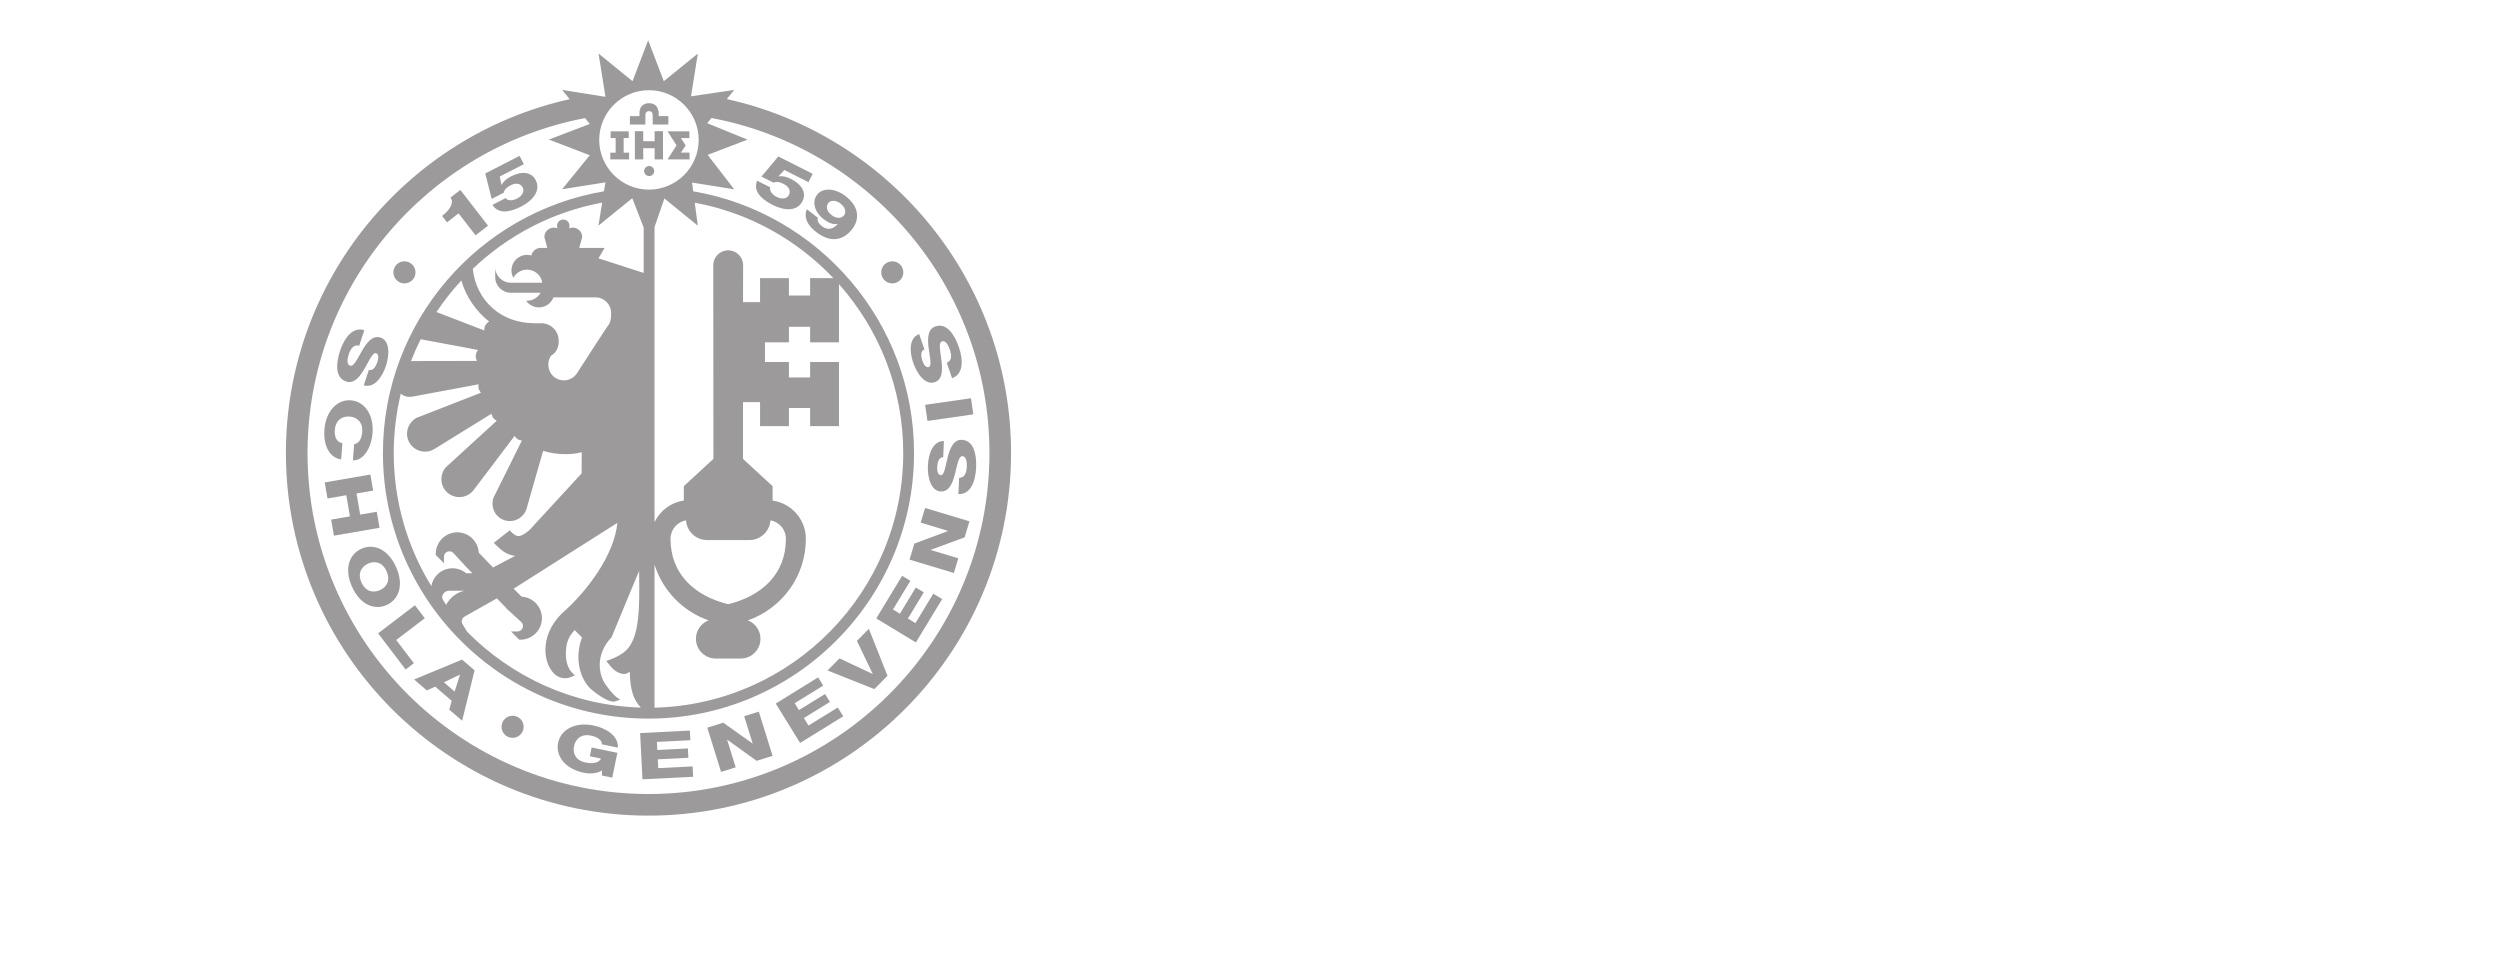 <?xml version="1.0" encoding="UTF-8" standalone="no"?>
<!-- Created with Inkscape (http://www.inkscape.org/) -->

<svg
   version="1.1"
   id="svg2"
   xml:space="preserve"
   width="334.76"
   height="131.12"
   viewBox="0 0 334.76 131.12"
   sodipodi:docname="fac sciences_pant.svg"
   inkscape:version="1.1.2 (0a00cf5339, 2022-02-04)"
   inkscape:export-filename="/home/rik/git/RikVoorhaar.github.io/assets/images/fac sciences_pant.png"
   inkscape:export-xdpi="98.841629"
   inkscape:export-ydpi="98.841629"
   xmlns:inkscape="http://www.inkscape.org/namespaces/inkscape"
   xmlns:sodipodi="http://sodipodi.sourceforge.net/DTD/sodipodi-0.dtd"
   xmlns="http://www.w3.org/2000/svg"
   xmlns:svg="http://www.w3.org/2000/svg"><defs
     id="defs6" /><sodipodi:namedview
     id="namedview4"
     pagecolor="#ffffff"
     bordercolor="#666666"
     borderopacity="1.0"
     inkscape:pageshadow="2"
     inkscape:pageopacity="0.0"
     inkscape:pagecheckerboard="0"
     showgrid="false"
     inkscape:zoom="3.9281568"
     inkscape:cx="94.446331"
     inkscape:cy="79.426564"
     inkscape:window-width="1920"
     inkscape:window-height="1019"
     inkscape:window-x="0"
     inkscape:window-y="0"
     inkscape:window-maximized="1"
     inkscape:current-layer="g10" /><g
     id="g8"
     inkscape:groupmode="layer"
     inkscape:label="ink_ext_XXXXXX"
     transform="matrix(1.333,0,0,-1.333,0,131.12)"><g
       id="g10"
       transform="scale(0.1)"><path
         d="m 460.655,769.306 17.059,-22.062 12.523,9.687 -27.785,35.918 -9.812,-7.578 c 3.898,-6.055 -1.692,-13.34 -8.59,-18.516 l 4.984,-6.445 11.621,8.996"
         style="fill:#9c9a9b;fill-opacity:1;fill-rule:nonzero;stroke:none"
         id="path48" /><path
         d="m 505.948,790.025 c 0.863,3.515 3.356,5.597 7.109,7.531 5.477,2.813 10.004,1.699 12.032,-2.246 2.019,-3.945 -0.582,-8.496 -5.742,-11.152 -3.997,-2.051 -9.641,-2.61 -11.36,0.546 l -13.301,-6.835 c 5.754,-9.278 16.871,-7.813 28.766,-1.711 12.676,6.515 19.82,16.476 14.703,26.445 -4.316,8.41 -13.879,9.504 -25.07,3.762 -4.149,-2.129 -7.426,-4.993 -9.153,-8.371 l -0.16,-0.079 -1.746,8.411 24.184,12.41 -4.285,8.351 -34.434,-17.676 6.406,-25.578 12.051,6.192"
         style="fill:#9c9a9b;fill-opacity:1;fill-rule:nonzero;stroke:none"
         id="path50" /><path
         d="m 794.405,803.99 c -4.16,2.101 -8.398,3.078 -12.148,2.492 l -0.157,0.078 5.778,6.348 24.258,-12.247 4.23,8.368 -34.547,17.453 -16.918,-20.215 12.098,-6.113 c 3.348,1.375 6.504,0.586 10.266,-1.309 5.5,-2.785 7.257,-7.109 5.257,-11.055 -1.996,-3.964 -7.215,-4.531 -12.394,-1.914 -4.004,2.02 -7.781,6.27 -6.242,9.5 l -13.344,6.75 c -4.121,-10.117 3.594,-18.242 15.527,-24.277 12.719,-6.426 24.981,-6.348 30.039,3.652 4.258,8.438 -0.472,16.817 -11.703,22.489"
         style="fill:#9c9a9b;fill-opacity:1;fill-rule:nonzero;stroke:none"
         id="path52" /><path
         d="m 849.409,786.619 c -10.094,7.8 -22.652,9.101 -28.59,1.425 -5.414,-7.011 -2.824,-17.324 6.778,-24.758 4.175,-3.23 9.539,-5.632 13.843,-4.519 l 0.141,-0.109 c -3.945,-4.532 -9.629,-7.137 -16.027,-2.188 -1.465,1.125 -2.793,2.57 -3.543,4.055 -0.786,1.426 -1.008,3.008 -0.414,4.355 l -11.067,8.555 c -3.469,-7.949 0.504,-16.035 9.344,-22.871 15.453,-11.934 28.121,-7.481 36.133,2.871 7.449,9.648 7.527,22.266 -6.598,33.184 z m -1.57,-19.297 c -2.512,-3.243 -7.606,-3.508 -12.617,0.371 -4.872,3.769 -5.762,8.652 -3.172,12 2.308,3 7.613,3.097 12.066,-0.352 5.082,-3.926 6.191,-8.816 3.723,-12.019"
         style="fill:#9c9a9b;fill-opacity:1;fill-rule:nonzero;stroke:none"
         id="path54" /><path
         d="m 347.796,600.376 c 7.973,-2.636 13.824,5.051 18.469,13.067 4.672,8.086 8.145,16.488 11.547,15.363 2.902,-0.957 2.387,-5.43 1.285,-8.77 -1.586,-4.765 -4.574,-9.433 -8.512,-7.843 l -5.144,-15.528 c 9.988,-3.222 18.211,7.297 22.137,19.161 3.719,11.203 4.281,25.546 -5.359,28.742 -8.105,2.683 -13.918,-5.305 -18.531,-13.215 -4.649,-8.008 -8.199,-16.289 -12.105,-14.981 -3.277,1.086 -2.906,6.34 -1.352,11.016 2.172,6.582 5.289,10.375 10.59,8.984 l 5.152,15.539 c -11.351,3.653 -19.809,-6.972 -24.355,-20.656 -4.336,-13.105 -5.016,-27.168 6.18,-30.879"
         style="fill:#9c9a9b;fill-opacity:1;fill-rule:nonzero;stroke:none"
         id="path56" /><path
         d="m 342.679,522.107 1.25,16.308 c -5.285,1.024 -8.195,5.664 -7.609,13.301 0.82,10.516 8.016,14.024 14.906,13.485 6.883,-0.536 13.457,-5.098 12.645,-15.614 -0.52,-6.847 -3.371,-11.574 -8.117,-12.082 l -1.262,-16.308 c 11.211,-0.438 18.711,13.722 19.742,27.246 1.469,18.926 -8.305,32.031 -21.754,33.07 -13.445,1.031 -25.117,-10.414 -26.582,-29.359 -1.215,-15.879 4.891,-28.27 16.781,-30.047"
         style="fill:#9c9a9b;fill-opacity:1;fill-rule:nonzero;stroke:none"
         id="path58" /><path
         d="m 378.491,469.576 -16.703,-2.86 -3.66,21.231 16.703,2.871 -2.781,16.133 -45.848,-7.903 2.777,-16.133 18.883,3.266 3.656,-21.242 -18.883,-3.262 2.785,-16.121 45.844,7.898 -2.773,16.122"
         style="fill:#9c9a9b;fill-opacity:1;fill-rule:nonzero;stroke:none"
         id="path60" /><path
         d="m 397.85,414.079 c -8.097,18.055 -22.476,23.856 -34.789,18.34 -12.305,-5.527 -17.539,-20.117 -9.445,-38.183 8.098,-18.055 22.469,-23.84 34.777,-18.332 12.317,5.519 17.547,20.109 9.457,38.175 z m -16.152,-23.242 c -6.301,-2.824 -14.254,-1.965 -18.578,7.676 -4.316,9.629 0.336,16.152 6.637,18.973 6.301,2.812 14.258,1.953 18.578,-7.676 4.32,-9.629 -0.32,-16.152 -6.637,-18.973"
         style="fill:#9c9a9b;fill-opacity:1;fill-rule:nonzero;stroke:none"
         id="path62" /><path
         d="m 426.722,362.615 -9.911,13.027 -37.011,-28.184 27.652,-36.328 8.289,6.309 -17.734,23.308 28.715,21.868"
         style="fill:#9c9a9b;fill-opacity:1;fill-rule:nonzero;stroke:none"
         id="path64" /><path
         d="m 415.991,301.091 12.754,-10.949 8.434,3.75 16.617,-14.277 -2.496,-8.836 12.941,-11.125 12.492,50.597 -12.605,10.828 z m 40.723,-12.129 -10.805,9.285 16.016,7.715 0.136,-0.105 -5.347,-16.895"
         style="fill:#9c9a9b;fill-opacity:1;fill-rule:nonzero;stroke:none"
         id="path66" /><path
         d="m 593.757,244.724 c 6.457,-1.336 11.14,-4.766 10.847,-8.77 l 16.02,-3.32 c 0.902,11.727 -11.66,19.59 -24.406,22.235 -18.606,3.859 -32.848,-4.18 -35.586,-17.383 -2.739,-13.203 7.136,-26.231 25.742,-30.086 5.687,-1.18 13.238,-1.153 18.371,2.371 l -0.082,-5.164 10.332,-2.149 5.176,24.95 -25.84,5.355 -1.824,-8.801 11.199,-2.324 c -1.723,-3.965 -7.637,-5.605 -15.563,-3.957 -10.332,2.141 -12.894,9.727 -11.492,16.484 1.406,6.758 6.766,12.707 17.106,10.559"
         style="fill:#9c9a9b;fill-opacity:1;fill-rule:nonzero;stroke:none"
         id="path68" /><path
         d="m 661.206,212.029 -0.449,8.847 30.746,1.563 -0.477,9.375 -30.75,-1.574 -0.406,8.136 33.641,1.719 -0.493,9.695 -49.988,-2.539 2.363,-46.465 50.868,2.579 -0.528,10.41 -34.527,-1.746"
         style="fill:#9c9a9b;fill-opacity:1;fill-rule:nonzero;stroke:none"
         id="path70" /><path
         d="m 747.546,264.204 8.523,-27.371 -0.168,-0.05 -29.347,20.89 -16.047,-5 13.836,-44.426 14.695,4.582 -8.621,27.684 0.168,0.059 29.449,-21.2 16.047,5 -13.84,44.414 -14.695,-4.582"
         style="fill:#9c9a9b;fill-opacity:1;fill-rule:nonzero;stroke:none"
         id="path72" /><path
         d="m 812.159,254.802 -4.66,7.539 26.187,16.18 -4.925,7.98 -26.2,-16.183 -4.281,6.933 28.668,17.707 -5.101,8.262 -42.582,-26.309 24.453,-39.582 43.324,26.77 -5.477,8.867 -29.406,-18.164"
         style="fill:#9c9a9b;fill-opacity:1;fill-rule:nonzero;stroke:none"
         id="path74" /><path
         d="m 860.776,339.869 15.891,-33.114 -0.125,-0.129 -33.235,15.637 -12.019,-12.121 46.969,-18.711 13.258,13.359 -18.711,47.188 -12.028,-12.109"
         style="fill:#9c9a9b;fill-opacity:1;fill-rule:nonzero;stroke:none"
         id="path76" /><path
         d="m 919.585,357.701 -7.578,4.601 15.965,26.317 -8.028,4.863 -15.961,-26.317 -6.961,4.227 17.465,28.801 -8.301,5.039 -25.953,-42.801 39.782,-24.125 26.41,43.555 -8.914,5.402 -17.926,-29.562"
         style="fill:#9c9a9b;fill-opacity:1;fill-rule:nonzero;stroke:none"
         id="path78" /><path
         d="m 924.839,458.63 27.453,-8.273 -0.047,-0.164 -33.75,-12.617 -4.848,-16.086 44.551,-13.426 4.442,14.734 -27.766,8.371 0.055,0.164 34.054,12.532 4.844,16.082 -44.547,13.418 -4.441,-14.735"
         style="fill:#9c9a9b;fill-opacity:1;fill-rule:nonzero;stroke:none"
         id="path80" /><path
         d="m 966.194,541.822 c -8.394,0.371 -11.926,-8.621 -14.219,-17.598 -2.289,-9.051 -3.335,-18.074 -6.921,-17.918 -3.063,0.137 -3.774,4.57 -3.618,8.086 0.219,5.008 1.821,10.312 6.043,9.852 l 0.731,16.347 c -10.488,0.383 -15.535,-11.992 -16.098,-24.472 -0.519,-11.778 2.844,-25.743 12.996,-26.188 8.532,-0.383 11.938,8.883 14.227,17.762 2.293,8.972 3.469,17.898 7.57,17.722 3.449,-0.152 4.52,-5.312 4.305,-10.234 -0.309,-6.941 -2.27,-11.434 -7.754,-11.543 l -0.723,-16.348 c 11.914,-0.437 17.168,12.102 17.809,26.504 0.613,13.809 -2.563,27.5 -14.348,28.028"
         style="fill:#9c9a9b;fill-opacity:1;fill-rule:nonzero;stroke:none"
         id="path82" /><path
         d="m 931.667,560.786 46.047,6.645 -2.332,16.188 -46.051,-6.629 2.336,-16.204"
         style="fill:#9c9a9b;fill-opacity:1;fill-rule:nonzero;stroke:none"
         id="path84" /><path
         d="m 939.003,599.724 c 8.07,2.773 7.847,12.645 6.73,21.746 -1.16,9.18 -3.332,17.922 0.555,19.258 3.262,1.125 6.152,-3.281 7.75,-7.938 2.258,-6.582 2.074,-11.476 -2.984,-13.586 l 5.308,-15.476 c 11.25,3.953 11.555,17.539 6.863,31.191 -4.476,13.055 -12.449,24.637 -23.601,20.821 -7.949,-2.727 -7.942,-12.395 -6.793,-21.582 1.184,-9.27 3.508,-18.047 0.117,-19.211 -2.894,-0.985 -5.187,2.871 -6.328,6.191 -1.625,4.75 -2.074,10.266 2.023,11.398 l -5.32,15.477 c -9.887,-3.484 -10.058,-16.844 -6.004,-28.66 3.824,-11.152 12.067,-22.93 21.684,-19.629"
         style="fill:#9c9a9b;fill-opacity:1;fill-rule:nonzero;stroke:none"
         id="path86" /><path
         d="m 506.05,260.24 c -3.692,-4.891 -2.703,-11.852 2.187,-15.547 4.899,-3.699 11.856,-2.715 15.535,2.179 3.703,4.903 2.727,11.856 -2.168,15.547 -4.906,3.692 -11.863,2.715 -15.554,-2.179"
         style="fill:#9c9a9b;fill-opacity:1;fill-rule:nonzero;stroke:none"
         id="path88" /><path
         d="m 415.229,703.513 c 3.614,4.961 2.532,11.895 -2.422,15.508 -4.96,3.613 -11.894,2.539 -15.515,-2.422 -3.613,-4.961 -2.531,-11.895 2.422,-15.508 4.961,-3.613 11.902,-2.531 15.515,2.422"
         style="fill:#9c9a9b;fill-opacity:1;fill-rule:nonzero;stroke:none"
         id="path90" /><path
         d="m 887.347,716.599 c -3.614,-4.961 -2.528,-11.895 2.433,-15.508 4.949,-3.613 11.895,-2.531 15.508,2.422 3.613,4.961 2.527,11.895 -2.422,15.508 -4.961,3.613 -11.894,2.539 -15.519,-2.422"
         style="fill:#9c9a9b;fill-opacity:1;fill-rule:nonzero;stroke:none"
         id="path92" /><path
         d="m 679.604,837.654 -9.011,-14.121 h 22.058 v 6.836 l -8.691,-0.04 4.812,7.188 -4.812,7.422 8.535,0.047 v 6.75 h -21.902 l 9.011,-14.082"
         style="fill:#9c9a9b;fill-opacity:1;fill-rule:nonzero;stroke:none"
         id="path94" /><path
         d="m 631.929,830.329 -5.442,-0.058 v 14.715 l 5.063,-0.047 v 6.797 h -18.149 v -6.797 l 5.039,0.047 v -14.715 l -5.371,0.058 v -6.796 h 18.86 v 6.796"
         style="fill:#9c9a9b;fill-opacity:1;fill-rule:nonzero;stroke:none"
         id="path96" /><path
         d="m 657.612,841.794 h -11.484 l 0.051,10.039 h -8.418 v -28.3 h 8.418 l -0.051,11.25 h 11.484 v -11.25 h 8.399 v 28.3 h -8.399 v -10.039"
         style="fill:#9c9a9b;fill-opacity:1;fill-rule:nonzero;stroke:none"
         id="path98" /><path
         d="m 648.335,868.572 c 0,2.129 1.535,3.476 3.762,3.476 2,0 3.496,-1.523 3.496,-3.476 l 0.105,-10 h 15.692 v 8.398 h -9.618 l -0.039,2.149 c -0.058,6.023 -2.843,10.878 -9.695,10.878 -5.266,0 -8.906,-2.949 -9.555,-8.007 -0.113,-1.075 -0.113,-2.207 -0.113,-3.313 v -1.707 h -9.609 l -0.012,-8.398 h 15.566 l 0.02,10"
         style="fill:#9c9a9b;fill-opacity:1;fill-rule:nonzero;stroke:none"
         id="path100" /><path
         d="m 652.097,816.892 c -2.786,0 -5.051,-2.266 -5.051,-5.059 0,-2.785 2.265,-5.05 5.051,-5.05 2.793,0 5.054,2.265 5.054,5.05 0,2.793 -2.261,5.059 -5.054,5.059"
         style="fill:#9c9a9b;fill-opacity:1;fill-rule:nonzero;stroke:none"
         id="path102" /><path
         d="m 730.093,884.119 7.453,9.179 -43.406,-6.387 6.871,42.911 -34.2,-27.715 -15.714,41.094 -15.704,-41.114 -34.128,27.774 6.945,-43.496 -43.508,6.972 7.563,-9.316 c -162.883,-36.25 -285.063,-181.836 -285.063,-355.469 0,-200.84 163.391,-364.23 364.219,-364.23 200.832,0 364.219,163.39 364.219,364.23 0,173.809 -122.418,319.5 -285.547,355.567 z m -78.203,8.925 c 27.542,0 49.953,-22.402 49.953,-49.941 0,-27.539 -22.411,-49.942 -49.953,-49.942 -27.543,0 -49.954,22.403 -49.954,49.942 0,27.539 22.411,49.941 49.954,49.941 z m 45.996,-113.008 c 54.355,-10.019 102.754,-37.218 139.296,-75.8 h -23.398 v -17.461 h -21.301 v 17.461 h -28.98 v -24.114 h -17.129 c 0,0 0.113,36.711 0.113,37.082 0,8.262 -6.722,14.981 -14.984,14.981 -8.262,0 -14.985,-6.719 -14.985,-14.981 0,-0.371 0.118,-194.531 0.118,-194.531 l -29.715,-27.383 v -14.464 c -13.071,-1.883 -23.926,-10.262 -29.453,-21.688 v 296.348 l 9.937,28.769 33.586,-27.304 z m 13.886,-419.55 c -7.414,-2.903 -12.683,-10.071 -12.683,-18.496 0,-10.977 8.906,-19.883 19.89,-19.883 h 25.047 c 10.989,0 19.895,8.906 19.895,19.883 0,8.425 -5.27,15.593 -12.68,18.496 33.895,11.804 58.266,43.965 58.266,81.894 0,19.629 -14.547,35.723 -33.418,38.446 v 14.464 l -29.715,27.383 v 57.031 h 17.129 v -24.101 h 28.98 v 18.223 h 21.301 v -18.223 h 28.984 v 64.433 h -28.984 v -15.585 h -21.301 v 15.585 h -24.043 v 19.766 h 24.043 v 15.574 h 21.301 v -15.574 h 28.984 v 58.418 c 40.137,-45.176 64.551,-104.609 64.551,-169.668 0,-139.082 -111.539,-252.519 -249.851,-255.754 v 143.742 c 8.187,-26.191 28.449,-47.05 54.304,-56.054 z m -38.222,81.894 c 0,9.324 6.738,17.031 15.59,18.614 0.75,-11.063 9.871,-19.844 21.128,-19.844 h 42.539 c 11.25,0 20.375,8.769 21.125,19.844 8.821,-1.622 15.528,-9.317 15.528,-18.614 0,-35.82 -24.68,-57.461 -57.949,-65.695 -33.274,8.234 -57.961,29.875 -57.961,65.695 z m -193.352,189.727 c -1.351,-1.797 -2.305,-3.926 -2.305,-6.348 0,-1.699 0.477,-3.242 1.172,-4.668 l -66.203,-0.129 c 2.91,7.492 6.153,14.797 9.731,21.926 z m -41.766,38.086 c 7.497,11.23 15.86,21.836 24.985,31.738 4.601,-16.23 14.676,-30.82 27.91,-41.289 -1.82,-1.106 -3.395,-2.656 -4.223,-4.805 -0.527,-1.367 -0.699,-2.765 -0.629,-4.14 z m -23.792,-84.903 c 0,0 31.664,5.907 66.125,12.325 -0.262,-1.778 -0.247,-3.614 0.453,-5.411 0.457,-1.191 1.179,-2.168 1.961,-3.066 l -65.137,-25.363 c -9.106,-5.555 -11.738,-16.746 -6.485,-25.235 2.54,-4.109 6.536,-6.98 11.243,-8.093 4.707,-1.114 9.566,-0.313 13.679,2.226 l 57.227,35.371 c 0.394,-1.758 1.07,-3.457 2.375,-4.883 0.848,-0.937 1.879,-1.601 2.934,-2.16 l -51.594,-47.156 c -6.481,-8.476 -4.903,-19.855 3.051,-25.879 7.964,-6.027 19.351,-4.445 25.378,3.516 l 41.059,54.258 c 0.945,-1.485 2.145,-2.825 3.84,-3.672 0.902,-0.449 1.851,-0.586 2.797,-0.754 0.203,-0.145 0.39,-0.301 0.59,-0.438 l -28.61,-57.617 c -2.91,-9.953 2.5,-19.687 11.813,-22.363 9.312,-2.649 19.047,2.762 21.711,12.07 l 16.511,57.754 c 7.106,-2.129 14.621,-3.301 22.411,-3.301 6.339,0 10.503,0.528 16.41,1.953 -0.055,-10.429 -0.11,-20.332 -0.114,-21.25 -1.386,-1.503 -52.472,-57.011 -52.472,-57.011 -8.996,-7.383 -12.258,-7.774 -18.106,-1.934 l -1.699,1.699 -15.961,-12.519 2.164,-2.168 c 6.012,-6.016 11.672,-10.156 19.324,-10.899 -11.101,-5.839 -20.57,-10.832 -22.23,-11.699 -1.723,1.778 -9.996,10.352 -14.359,14.871 -0.657,11.367 -10.028,20.442 -21.559,20.442 -11.949,0 -21.672,-9.719 -21.672,-21.66 v -1.133 l 8.305,-8.301 v 6.562 c 0,1.465 0.562,2.832 1.594,3.868 2.132,2.129 5.613,2.129 7.746,0 0,0 6.39,-6.954 10.644,-11.582 l -0.047,-0.051 1.715,-1.766 c 1.207,-1.308 2.043,-2.207 2.043,-2.207 l 0.055,0.059 4.812,-4.942 -6.23,0.012 c -4.113,3.406 -9.223,5.223 -14.602,5.008 -5.789,-0.235 -11.14,-2.695 -15.07,-6.953 -2.848,-3.086 -4.664,-6.856 -5.375,-10.899 -23.934,38.926 -37.766,84.688 -37.766,133.633 0,20.527 2.5,40.477 7.09,59.629 3.188,-2.734 7.309,-3.77 12.028,-2.891 z m 29.5,-201.855 c 0,1.601 0.64,3.301 1.839,4.57 1.246,1.387 2.953,2.168 4.813,2.246 l 15.586,-0.039 c -7.789,-1.777 -14.504,-6.894 -18.196,-14.199 -1.91,2.773 -3.839,5.898 -4.042,7.207 0,0.078 0,0.156 0,0.215 z m 19.847,-22.734 c 0.34,1.414 1.199,2.617 2.434,3.398 l 32.676,18.457 9.144,-9.406 -0.133,-0.106 2.254,-2.07 1.68,-1.719 0.101,0.078 11.668,-10.722 c 2.039,-2.051 2.039,-5.528 -0.093,-7.657 -1.032,-1.023 -2.411,-1.601 -3.871,-1.601 h -6.559 l 8.309,-8.293 h 1.125 c 5.785,-0.008 11.222,2.258 15.32,6.34 4.094,4.101 6.348,9.531 6.348,15.332 0,11.523 -9.063,20.879 -20.418,21.543 -2.551,2.558 -6.2,6.191 -8.008,8.008 5.199,3.3 95.75,60.761 104.183,66.101 -2.84,-31.668 -30.164,-68.836 -55.941,-91.113 -11.801,-11.797 -16.328,-24.961 -16.328,-36.367 0,-10.067 3.527,-18.758 8.703,-23.934 4.535,-4.531 11.445,-5.898 17.191,-3.371 l 3.633,1.594 -2.805,2.812 c -4.57,4.571 -6.199,12.539 -6.199,18.477 0,11.914 3.078,17.969 8.836,24.219 1.219,-1.211 3.781,-3.782 7.383,-7.383 -2.438,-6.582 -3.609,-13.223 -3.609,-19.59 0,-12.734 4.496,-24.277 11.937,-31.719 1.555,-1.555 18.047,-15.234 24.981,-12.91 l 4.964,1.68 -4.226,3.086 c -2.422,1.777 -10.227,10.867 -12.871,16.414 -2.117,4.433 -3.379,9.757 -3.379,15.382 0,9.063 3.707,19.559 11.902,27.754 0.438,0.645 18.508,45.235 27.727,66.719 0.004,-0.488 0.015,-4.219 0.015,-4.219 0.059,-5.058 0.114,-10.058 0.114,-14.961 0,-25.949 -1.575,-48.984 -12.985,-60.398 -7.09,-7.094 -20.273,-10.844 -20.273,-10.844 l 3.418,-4.023 c 0.332,-0.379 5.812,-8.828 14.68,-9.11 2.117,-0.078 3.781,1.348 5.621,2.215 0.464,-20.32 4.293,-28.289 11.125,-35.945 -68.168,2.012 -129.727,30.77 -174.489,76.18 l -4.597,7.55 c -0.547,0.868 -0.828,1.856 -0.828,2.872 0,0.41 0.05,0.828 0.14,1.25 z m 137.192,363.457 6.16,10.468 h -25.457 l 2.976,10.887 c 0,5.246 -4.25,9.504 -9.504,9.504 -1.273,0 -2.484,-0.266 -3.589,-0.723 0.207,0.957 0.347,1.864 0.347,2.559 0,3.457 -2.801,6.269 -6.258,6.269 -3.457,0 -6.269,-2.812 -6.269,-6.269 0,-0.695 0.14,-1.602 0.351,-2.559 -1.109,0.457 -2.312,0.723 -3.586,0.723 -5.253,0 -9.5,-4.258 -9.5,-9.504 l 2.969,-10.887 h -6.711 c -4.605,0 -8.445,-3.281 -9.312,-7.617 -1.399,0.391 -2.864,0.625 -4.375,0.625 -8.633,0 -15.625,-6.992 -15.625,-15.625 0,-2.695 0.691,-5.234 1.883,-7.441 2.644,4.883 7.8,8.195 13.73,8.195 5.32,0 10.012,-2.668 12.832,-6.73 0.332,-0.469 0.637,-0.957 0.906,-1.465 0.813,-1.496 1.274,-3.176 1.555,-4.914 h -31.602 c -8.632,0 -15.625,7.004 -15.625,15.617 v -3.262 -3.535 -3.262 c 0,-8.633 6.993,-15.625 15.625,-15.625 h 29.954 c -2.668,-4.785 -7.766,-8.027 -13.645,-8.027 -0.305,0 -0.605,0.019 -0.918,0.039 2.82,-4.082 7.527,-6.758 12.871,-6.758 6.668,0 12.356,4.188 14.59,10.078 h 42.313 c 8.625,0 15.625,-6.992 15.625,-15.613 0,-4.016 0.023,-9.668 -3.985,-13.957 l -3.894,-5.852 -26.657,-41.132 c -4.863,-7.137 -14.578,-8.973 -21.718,-4.102 -7.118,4.856 -8.993,14.875 -4.129,22.004 6.199,3.445 8.633,10.586 7.472,18.008 -1.433,9.179 -9.824,15.496 -18.964,14.57 l -5.25,0.117 c -33.418,0 -58.375,22.598 -61.829,54.629 35.27,33.653 80.098,57.324 129.946,66.524 l -3.703,-23.125 33.968,27.578 11.457,-29.473 v -45.617 z m 50.242,-538.118 c -188.86,0 -342.5,153.653 -342.5,342.512 0,167.07 120.273,306.504 278.773,336.465 l 4.774,-5.879 -41.157,-15.695 41.133,-15.731 -27.781,-34.179 43.484,6.933 -1.437,-8.976 c -125.863,-21.336 -222.047,-131.094 -222.047,-262.938 0,-147.09 119.668,-266.769 266.758,-266.769 147.09,0 266.758,119.679 266.758,266.769 0,131.777 -96.067,241.473 -221.829,262.91 l -1.183,8.809 42.355,-6.797 -26.648,34.617 40.039,15.293 -40.496,16.516 4.234,5.215 c 158.735,-29.766 279.27,-169.317 279.27,-336.563 0,-188.859 -153.649,-342.512 -342.5,-342.512"
         style="fill:#9c9a9b;fill-opacity:1;fill-rule:nonzero;stroke:none"
         id="path104" /></g></g></svg>

